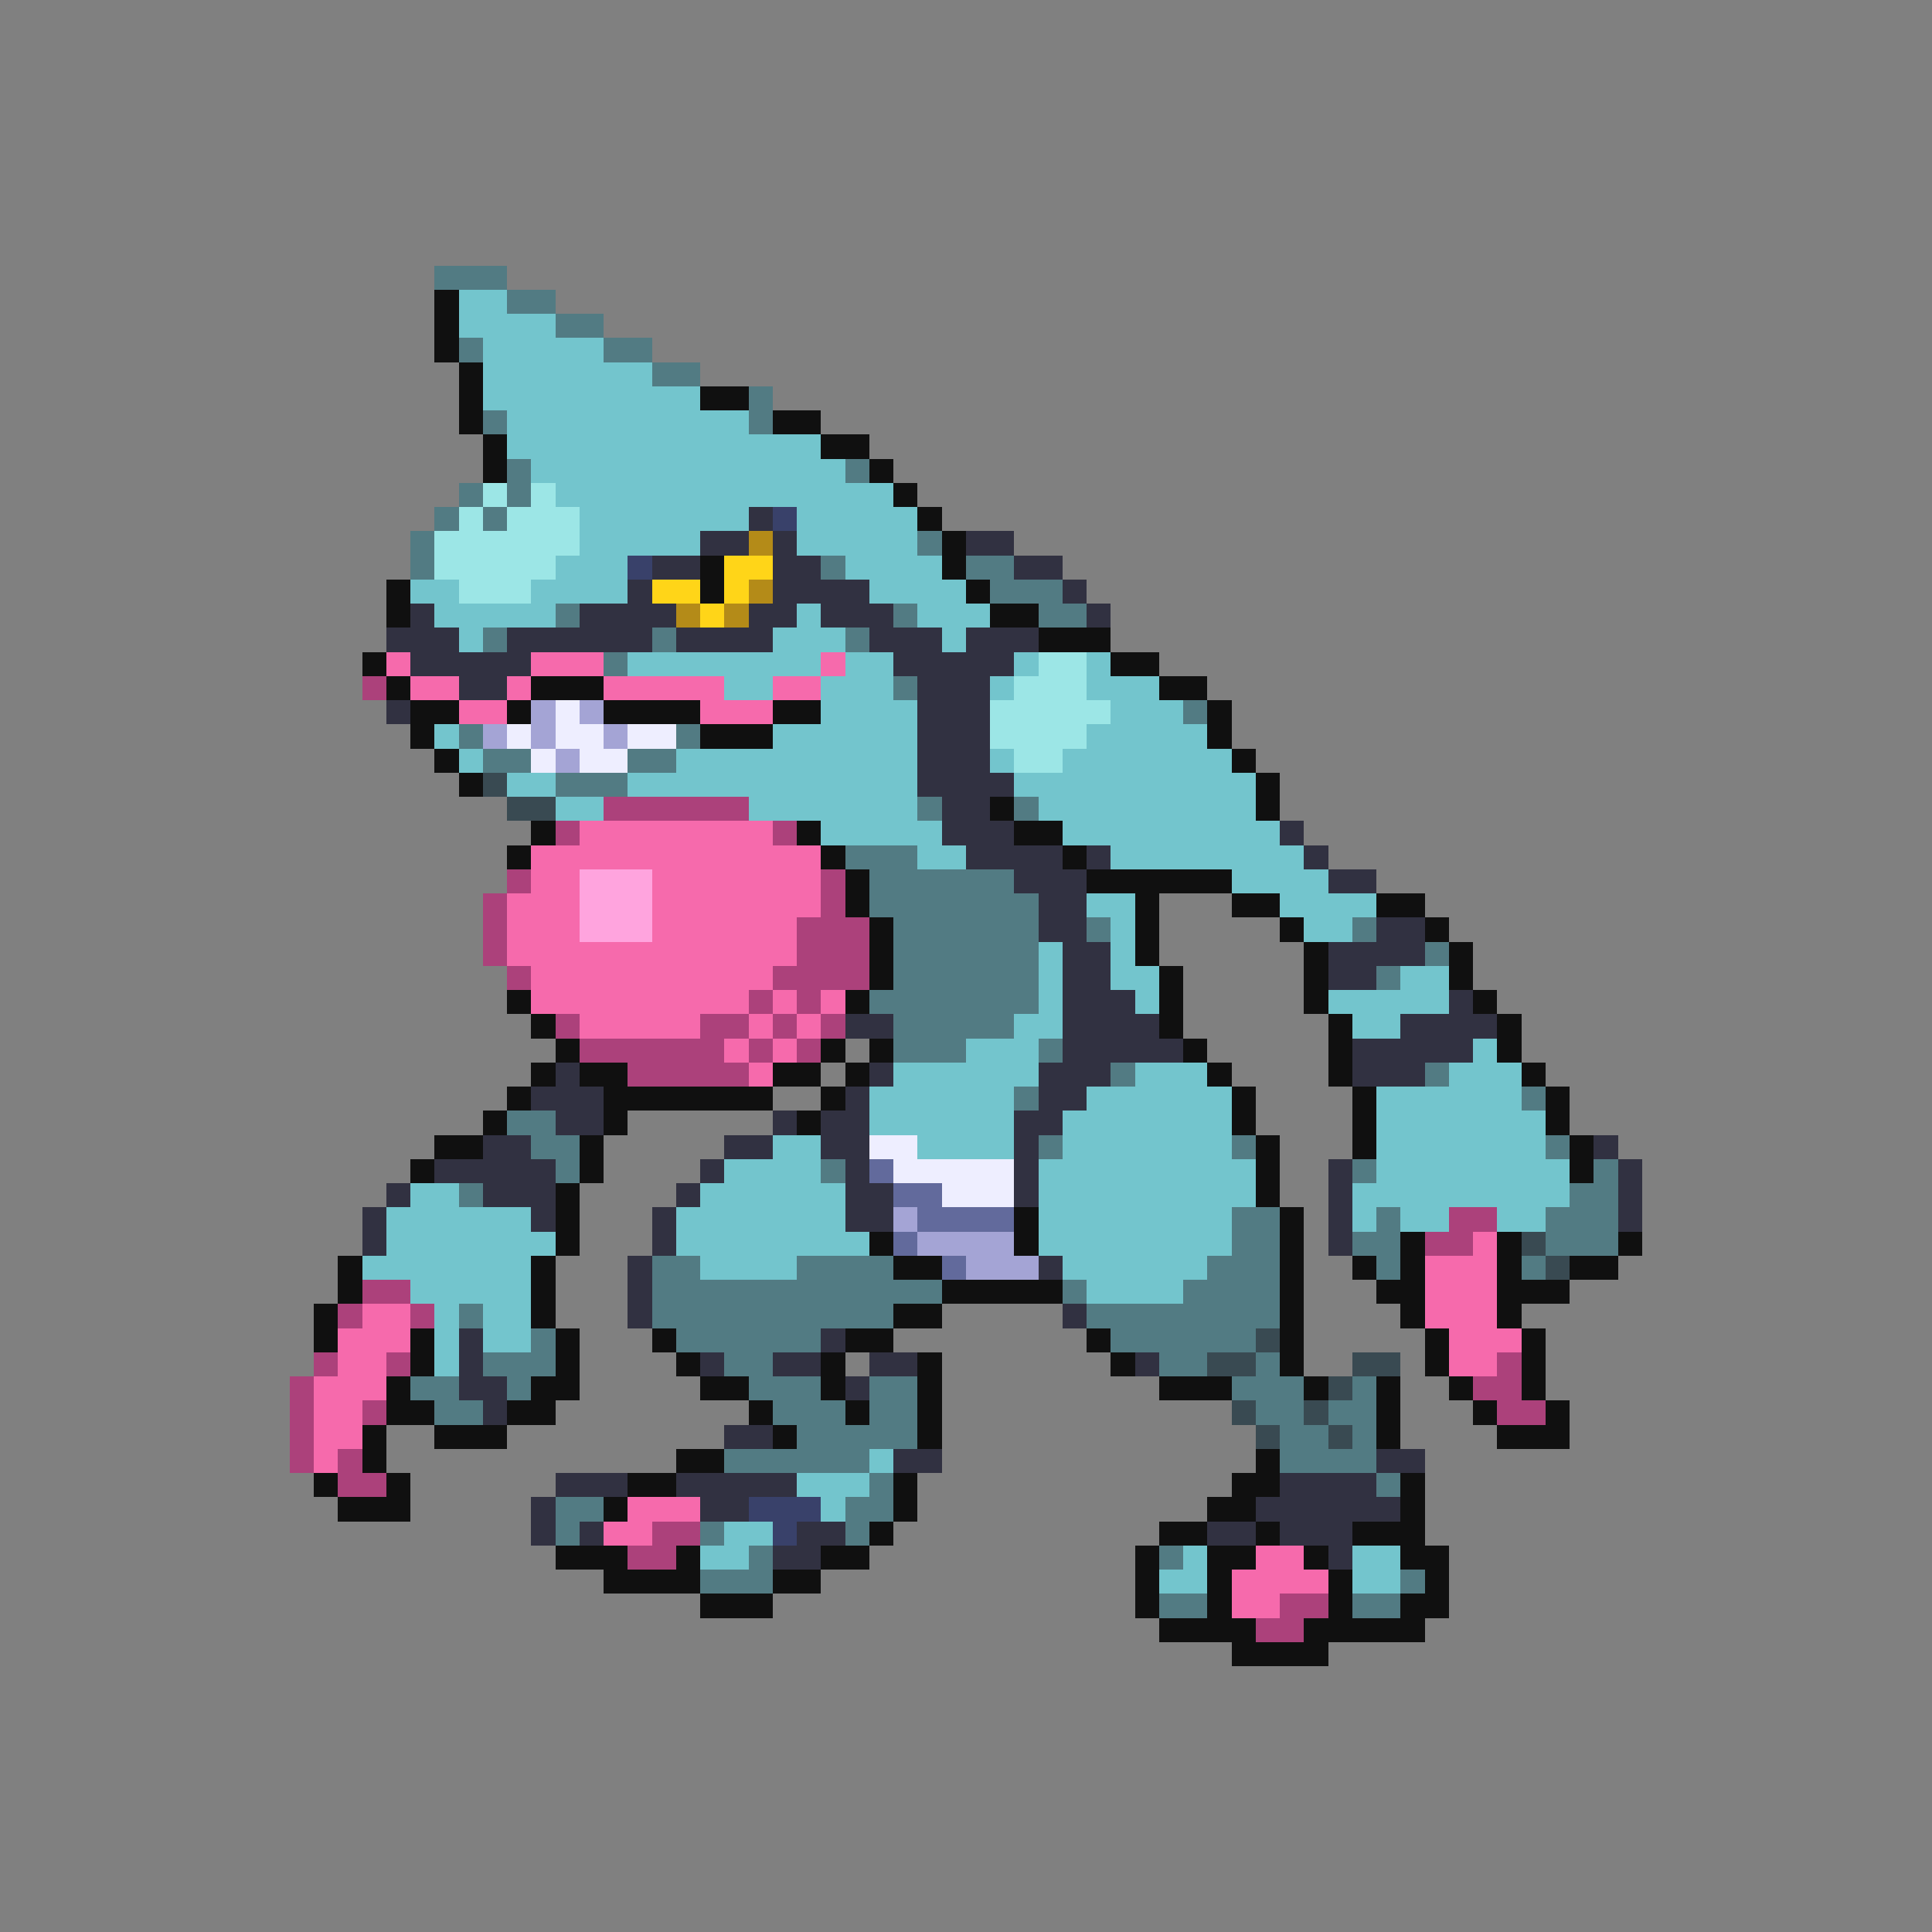 <svg xmlns="http://www.w3.org/2000/svg" viewBox="0 -0.5 80 80" shape-rendering="crispEdges">
<rect x="0" y="-0.5" width="80" height="80" fill="#808080" stroke="none"/>
<path stroke="#527b83" d="M18 11h3M21 12h2M23 13h2M19 14h1M25 14h2M27 15h2M31 16h1M20 17h1M31 17h1M21 19h1M35 19h1M19 20h1M21 20h1M18 21h1M20 21h1M17 22h1M38 22h1M17 23h1M34 23h1M40 23h2M41 24h3M23 25h1M37 25h1M43 25h2M20 26h1M27 26h1M35 26h1M25 27h1M37 28h1M49 29h1M19 30h1M28 30h1M20 31h2M26 31h2M23 32h3M38 33h1M42 33h1M35 35h3M36 36h6M36 37h7M37 38h6M45 38h1M56 38h1M37 39h6M59 39h1M37 40h6M57 40h1M36 41h7M37 42h5M37 43h3M43 43h1M46 44h1M59 44h1M42 45h1M63 45h1M21 46h2M22 47h2M43 47h1M51 47h1M64 47h1M23 48h1M34 48h1M56 48h1M66 48h1M19 49h1M65 49h2M51 50h2M57 50h1M64 50h3M51 51h2M56 51h2M64 51h3M27 52h2M33 52h4M50 52h3M57 52h1M63 52h1M27 53h12M44 53h1M49 53h4M19 54h1M27 54h10M45 54h8M22 55h1M28 55h6M46 55h6M20 56h3M30 56h2M48 56h2M52 56h1M17 57h2M21 57h1M31 57h3M36 57h2M51 57h3M56 57h1M18 58h2M32 58h3M36 58h2M52 58h2M55 58h2M33 59h5M53 59h2M56 59h1M30 60h6M53 60h4M36 61h1M57 61h1M23 62h2M35 62h2M23 63h1M29 63h1M35 63h1M31 64h1M48 64h1M29 65h3M58 65h1M48 66h2M56 66h2" />
<path stroke="#101010" d="M18 12h1M18 13h1M18 14h1M19 15h1M19 16h1M29 16h2M19 17h1M32 17h2M20 18h1M34 18h2M20 19h1M36 19h1M37 20h1M38 21h1M39 22h1M29 23h1M39 23h1M16 24h1M29 24h1M40 24h1M16 25h1M41 25h2M43 26h3M15 27h1M46 27h2M16 28h1M22 28h3M48 28h2M17 29h2M21 29h1M25 29h4M32 29h2M50 29h1M17 30h1M29 30h3M50 30h1M18 31h1M51 31h1M19 32h1M52 32h1M41 33h1M52 33h1M22 34h1M33 34h1M42 34h2M21 35h1M34 35h1M44 35h1M35 36h1M45 36h6M35 37h1M47 37h1M51 37h2M57 37h2M36 38h1M47 38h1M53 38h1M59 38h1M36 39h1M47 39h1M54 39h1M60 39h1M36 40h1M48 40h1M54 40h1M60 40h1M21 41h1M35 41h1M48 41h1M54 41h1M61 41h1M22 42h1M48 42h1M55 42h1M62 42h1M23 43h1M34 43h1M36 43h1M49 43h1M55 43h1M62 43h1M22 44h1M24 44h2M32 44h2M35 44h1M50 44h1M55 44h1M63 44h1M21 45h1M25 45h7M34 45h1M51 45h1M56 45h1M64 45h1M20 46h1M25 46h1M33 46h1M51 46h1M56 46h1M64 46h1M18 47h2M24 47h1M52 47h1M56 47h1M65 47h1M17 48h1M24 48h1M52 48h1M65 48h1M23 49h1M52 49h1M23 50h1M42 50h1M53 50h1M23 51h1M36 51h1M42 51h1M53 51h1M58 51h1M62 51h1M67 51h1M14 52h1M22 52h1M37 52h2M53 52h1M56 52h1M58 52h1M62 52h1M65 52h2M14 53h1M22 53h1M39 53h5M53 53h1M57 53h2M62 53h3M13 54h1M22 54h1M37 54h2M53 54h1M58 54h1M62 54h1M13 55h1M17 55h1M23 55h1M27 55h1M35 55h2M45 55h1M53 55h1M59 55h1M63 55h1M17 56h1M23 56h1M28 56h1M34 56h1M38 56h1M46 56h1M53 56h1M59 56h1M63 56h1M16 57h1M22 57h2M29 57h2M34 57h1M38 57h1M48 57h3M54 57h1M57 57h1M60 57h1M63 57h1M16 58h2M21 58h2M31 58h1M35 58h1M38 58h1M57 58h1M61 58h1M64 58h1M15 59h1M18 59h3M32 59h1M38 59h1M57 59h1M62 59h3M15 60h1M28 60h2M52 60h1M13 61h1M16 61h1M26 61h2M37 61h1M51 61h2M58 61h1M14 62h3M25 62h1M37 62h1M50 62h2M58 62h1M36 63h1M48 63h2M52 63h1M56 63h3M23 64h3M28 64h1M34 64h2M47 64h1M50 64h2M54 64h1M58 64h2M25 65h4M32 65h2M47 65h1M50 65h1M55 65h1M59 65h1M29 66h3M47 66h1M50 66h1M55 66h1M58 66h2M48 67h4M54 67h5M51 68h4" />
<path stroke="#73c5cd" d="M19 12h2M19 13h4M20 14h5M20 15h7M20 16h9M21 17h10M21 18h13M22 19h13M23 20h14M24 21h7M33 21h5M24 22h5M33 22h5M23 23h3M35 23h4M17 24h2M22 24h4M36 24h4M18 25h5M33 25h1M38 25h3M19 26h1M32 26h3M39 26h1M26 27h8M35 27h2M42 27h1M45 27h1M30 28h2M34 28h3M41 28h1M45 28h3M34 29h4M46 29h3M18 30h1M32 30h6M45 30h5M19 31h1M28 31h10M41 31h1M44 31h7M21 32h2M26 32h12M42 32h10M23 33h2M31 33h7M43 33h9M34 34h5M44 34h9M38 35h2M46 35h8M51 36h4M45 37h2M53 37h4M46 38h1M54 38h2M43 39h1M46 39h1M43 40h1M46 40h2M58 40h2M43 41h1M47 41h1M55 41h5M42 42h2M56 42h2M40 43h3M61 43h1M37 44h6M47 44h3M60 44h3M36 45h6M45 45h6M57 45h6M36 46h6M44 46h7M57 46h7M32 47h2M38 47h4M44 47h7M57 47h7M30 48h4M43 48h9M57 48h8M17 49h2M29 49h6M43 49h9M56 49h9M16 50h6M28 50h7M43 50h8M56 50h1M58 50h2M62 50h2M16 51h7M28 51h8M43 51h8M15 52h7M29 52h4M44 52h6M17 53h5M45 53h4M18 54h1M20 54h2M18 55h1M20 55h2M18 56h1M36 60h1M33 61h3M34 62h1M30 63h2M29 64h2M49 64h1M56 64h2M48 65h2M56 65h2" />
<path stroke="#9ce6e6" d="M20 20h1M22 20h1M19 21h1M21 21h3M18 22h6M18 23h5M19 24h3M43 27h2M42 28h3M41 29h5M41 30h4M42 31h2" />
<path stroke="#313141" d="M31 21h1M29 22h2M32 22h1M40 22h2M27 23h2M32 23h2M42 23h2M26 24h1M32 24h4M44 24h1M17 25h1M24 25h4M31 25h2M34 25h3M45 25h1M16 26h3M21 26h6M28 26h4M36 26h3M40 26h3M17 27h5M37 27h5M19 28h2M38 28h3M16 29h1M38 29h3M38 30h3M38 31h3M38 32h4M39 33h2M39 34h3M53 34h1M40 35h4M45 35h1M54 35h1M42 36h3M55 36h2M43 37h2M43 38h2M57 38h2M44 39h2M55 39h4M44 40h2M55 40h2M44 41h3M60 41h1M35 42h2M44 42h4M58 42h4M44 43h5M56 43h5M23 44h1M36 44h1M43 44h3M56 44h3M22 45h3M35 45h1M43 45h2M23 46h2M32 46h1M34 46h2M42 46h2M20 47h2M30 47h2M34 47h2M42 47h1M66 47h1M18 48h5M29 48h1M35 48h1M42 48h1M55 48h1M67 48h1M16 49h1M20 49h3M28 49h1M35 49h2M42 49h1M55 49h1M67 49h1M15 50h1M22 50h1M27 50h1M35 50h2M55 50h1M67 50h1M15 51h1M27 51h1M55 51h1M26 52h1M43 52h1M26 53h1M26 54h1M44 54h1M19 55h1M34 55h1M19 56h1M29 56h1M32 56h2M36 56h2M47 56h1M19 57h2M35 57h1M20 58h1M30 59h2M37 60h2M57 60h2M23 61h3M28 61h5M53 61h4M22 62h1M29 62h2M52 62h6M22 63h1M24 63h1M33 63h2M50 63h2M53 63h3M32 64h2M55 64h1" />
<path stroke="#39416a" d="M32 21h1M26 23h1M31 62h3M32 63h1" />
<path stroke="#b48b18" d="M31 22h1M31 24h1M28 25h1M30 25h1" />
<path stroke="#ffd518" d="M30 23h2M27 24h2M30 24h1M29 25h1" />
<path stroke="#f66aac" d="M16 27h1M22 27h3M34 27h1M17 28h2M21 28h1M25 28h5M32 28h2M19 29h2M29 29h3M24 34h8M22 35h12M22 36h2M27 36h7M21 37h3M27 37h7M21 38h3M27 38h6M21 39h12M22 40h10M22 41h9M32 41h1M34 41h1M24 42h5M31 42h1M33 42h1M30 43h1M32 43h1M31 44h1M61 51h1M59 52h3M59 53h3M15 54h2M59 54h3M14 55h3M60 55h3M14 56h2M60 56h2M13 57h3M13 58h2M13 59h2M13 60h1M26 62h3M25 63h2M52 64h2M51 65h4M51 66h2" />
<path stroke="#ac417b" d="M15 28h1M25 33h6M23 34h1M32 34h1M21 36h1M34 36h1M20 37h1M34 37h1M20 38h1M33 38h3M20 39h1M33 39h3M21 40h1M32 40h4M31 41h1M33 41h1M23 42h1M29 42h2M32 42h1M34 42h1M24 43h6M31 43h1M33 43h1M26 44h5M60 50h2M59 51h2M15 53h2M14 54h1M17 54h1M13 56h1M16 56h1M62 56h1M12 57h1M61 57h2M12 58h1M15 58h1M62 58h2M12 59h1M12 60h1M14 60h1M14 61h2M27 63h2M26 64h2M53 66h2M52 67h2" />
<path stroke="#a4a4d5" d="M22 29h1M24 29h1M20 30h1M22 30h1M25 30h1M23 31h1M37 50h1M38 51h4M40 52h3" />
<path stroke="#eeeeff" d="M23 29h1M21 30h1M23 30h2M26 30h2M22 31h1M24 31h2M36 47h2M37 48h5M39 49h3" />
<path stroke="#394a52" d="M20 32h1M21 33h2M63 51h1M64 52h1M52 55h1M50 56h2M56 56h2M55 57h1M51 58h1M54 58h1M52 59h1M55 59h1" />
<path stroke="#ffa4de" d="M24 36h3M24 37h3M24 38h3" />
<path stroke="#626a9c" d="M36 48h1M37 49h2M38 50h4M37 51h1M39 52h1" />
</svg>